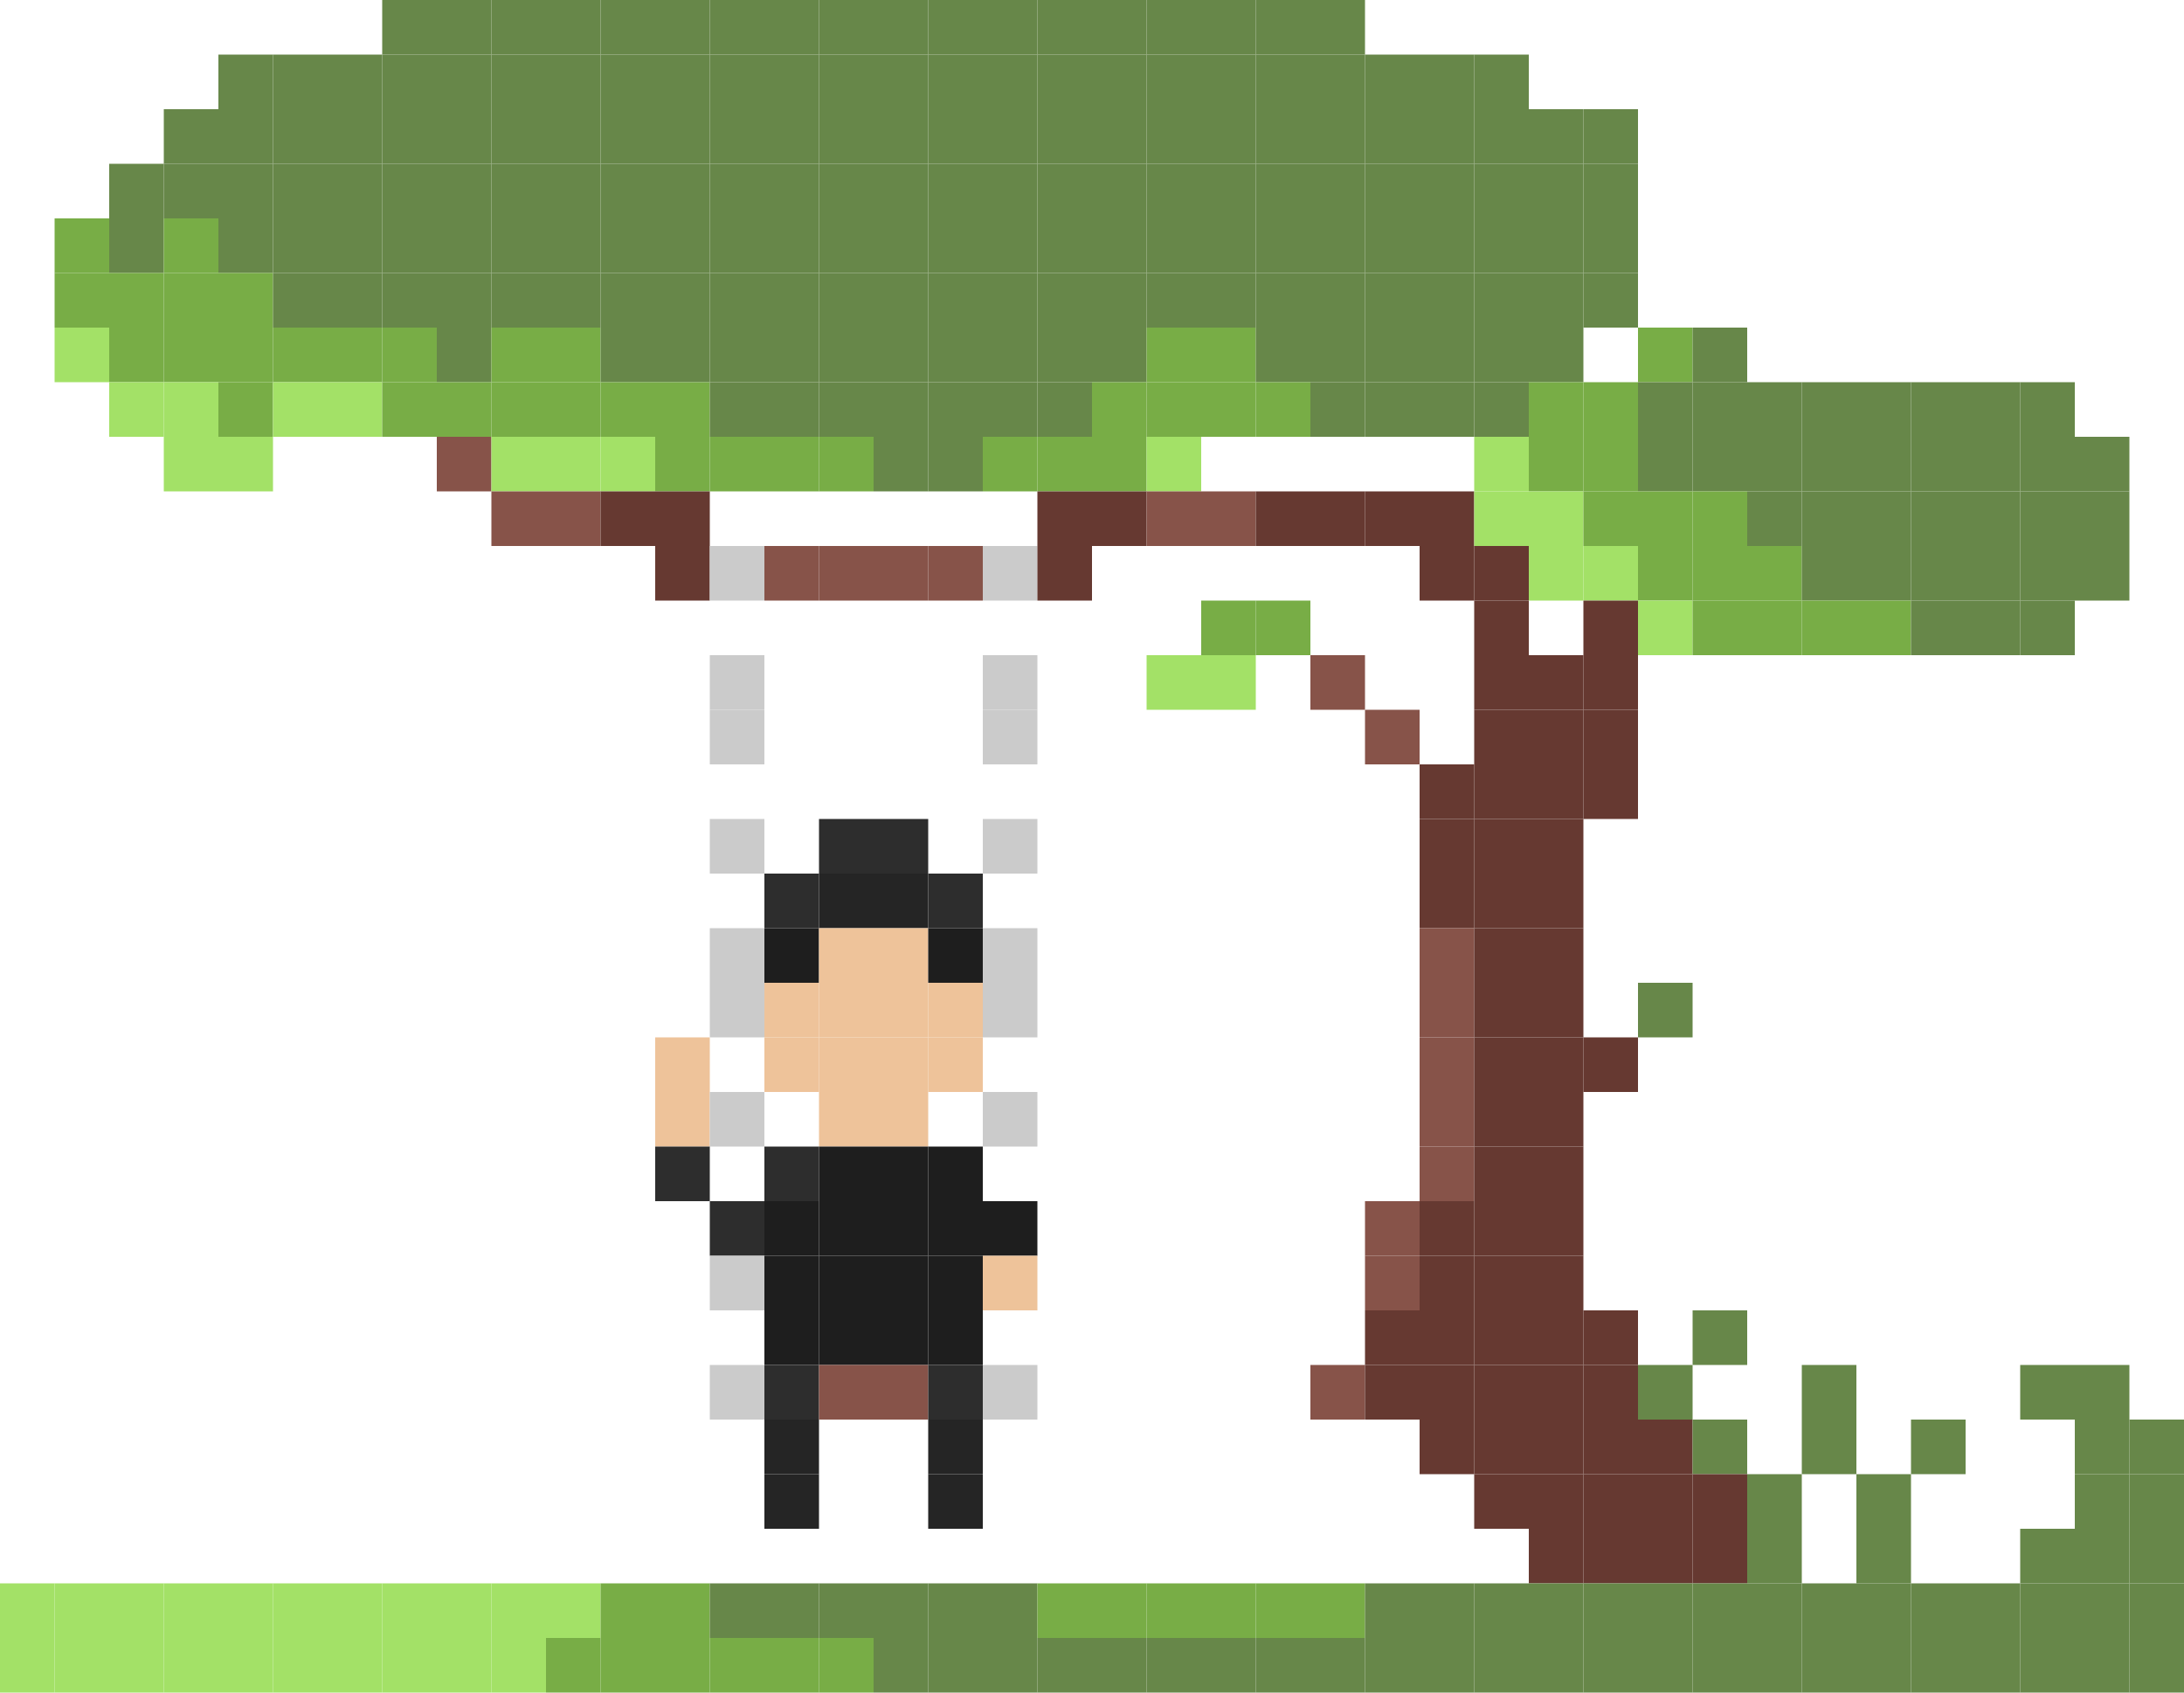 <?xml version="1.0" encoding="utf-8" ?>
<svg baseProfile="full" height="1240px" version="1.1" width="1600px" xmlns="http://www.w3.org/2000/svg" xmlns:ev="http://www.w3.org/2001/xml-events" xmlns:xlink="http://www.w3.org/1999/xlink"><defs /><rect fill="rgb(103,135,73)" height="40px" width="40px" x="280px" y="0px" /><rect fill="rgb(103,135,73)" height="40px" width="40px" x="320px" y="0px" /><rect fill="rgb(103,135,73)" height="40px" width="40px" x="360px" y="0px" /><rect fill="rgb(103,135,73)" height="40px" width="40px" x="400px" y="0px" /><rect fill="rgb(103,135,73)" height="40px" width="40px" x="440px" y="0px" /><rect fill="rgb(103,135,73)" height="40px" width="40px" x="480px" y="0px" /><rect fill="rgb(103,135,73)" height="40px" width="40px" x="520px" y="0px" /><rect fill="rgb(103,135,73)" height="40px" width="40px" x="560px" y="0px" /><rect fill="rgb(103,135,73)" height="40px" width="40px" x="600px" y="0px" /><rect fill="rgb(103,135,73)" height="40px" width="40px" x="640px" y="0px" /><rect fill="rgb(103,135,73)" height="40px" width="40px" x="680px" y="0px" /><rect fill="rgb(103,135,73)" height="40px" width="40px" x="720px" y="0px" /><rect fill="rgb(103,135,73)" height="40px" width="40px" x="760px" y="0px" /><rect fill="rgb(103,135,73)" height="40px" width="40px" x="800px" y="0px" /><rect fill="rgb(103,135,73)" height="40px" width="40px" x="840px" y="0px" /><rect fill="rgb(103,135,73)" height="40px" width="40px" x="880px" y="0px" /><rect fill="rgb(103,135,73)" height="40px" width="40px" x="920px" y="0px" /><rect fill="rgb(103,135,73)" height="40px" width="40px" x="960px" y="0px" /><rect fill="rgb(103,135,73)" height="40px" width="40px" x="160px" y="40px" /><rect fill="rgb(103,135,73)" height="40px" width="40px" x="200px" y="40px" /><rect fill="rgb(103,135,73)" height="40px" width="40px" x="240px" y="40px" /><rect fill="rgb(103,135,73)" height="40px" width="40px" x="280px" y="40px" /><rect fill="rgb(103,135,73)" height="40px" width="40px" x="320px" y="40px" /><rect fill="rgb(103,135,73)" height="40px" width="40px" x="360px" y="40px" /><rect fill="rgb(103,135,73)" height="40px" width="40px" x="400px" y="40px" /><rect fill="rgb(103,135,73)" height="40px" width="40px" x="440px" y="40px" /><rect fill="rgb(103,135,73)" height="40px" width="40px" x="480px" y="40px" /><rect fill="rgb(103,135,73)" height="40px" width="40px" x="520px" y="40px" /><rect fill="rgb(103,135,73)" height="40px" width="40px" x="560px" y="40px" /><rect fill="rgb(103,135,73)" height="40px" width="40px" x="600px" y="40px" /><rect fill="rgb(103,135,73)" height="40px" width="40px" x="640px" y="40px" /><rect fill="rgb(103,135,73)" height="40px" width="40px" x="680px" y="40px" /><rect fill="rgb(103,135,73)" height="40px" width="40px" x="720px" y="40px" /><rect fill="rgb(103,135,73)" height="40px" width="40px" x="760px" y="40px" /><rect fill="rgb(103,135,73)" height="40px" width="40px" x="800px" y="40px" /><rect fill="rgb(103,135,73)" height="40px" width="40px" x="840px" y="40px" /><rect fill="rgb(103,135,73)" height="40px" width="40px" x="880px" y="40px" /><rect fill="rgb(103,135,73)" height="40px" width="40px" x="920px" y="40px" /><rect fill="rgb(103,135,73)" height="40px" width="40px" x="960px" y="40px" /><rect fill="rgb(103,135,73)" height="40px" width="40px" x="1000px" y="40px" /><rect fill="rgb(103,135,73)" height="40px" width="40px" x="1040px" y="40px" /><rect fill="rgb(103,135,73)" height="40px" width="40px" x="1080px" y="40px" /><rect fill="rgb(103,135,73)" height="40px" width="40px" x="120px" y="80px" /><rect fill="rgb(103,135,73)" height="40px" width="40px" x="160px" y="80px" /><rect fill="rgb(103,135,73)" height="40px" width="40px" x="200px" y="80px" /><rect fill="rgb(103,135,73)" height="40px" width="40px" x="240px" y="80px" /><rect fill="rgb(103,135,73)" height="40px" width="40px" x="280px" y="80px" /><rect fill="rgb(103,135,73)" height="40px" width="40px" x="320px" y="80px" /><rect fill="rgb(103,135,73)" height="40px" width="40px" x="360px" y="80px" /><rect fill="rgb(103,135,73)" height="40px" width="40px" x="400px" y="80px" /><rect fill="rgb(103,135,73)" height="40px" width="40px" x="440px" y="80px" /><rect fill="rgb(103,135,73)" height="40px" width="40px" x="480px" y="80px" /><rect fill="rgb(103,135,73)" height="40px" width="40px" x="520px" y="80px" /><rect fill="rgb(103,135,73)" height="40px" width="40px" x="560px" y="80px" /><rect fill="rgb(103,135,73)" height="40px" width="40px" x="600px" y="80px" /><rect fill="rgb(103,135,73)" height="40px" width="40px" x="640px" y="80px" /><rect fill="rgb(103,135,73)" height="40px" width="40px" x="680px" y="80px" /><rect fill="rgb(103,135,73)" height="40px" width="40px" x="720px" y="80px" /><rect fill="rgb(103,135,73)" height="40px" width="40px" x="760px" y="80px" /><rect fill="rgb(103,135,73)" height="40px" width="40px" x="800px" y="80px" /><rect fill="rgb(103,135,73)" height="40px" width="40px" x="840px" y="80px" /><rect fill="rgb(103,135,73)" height="40px" width="40px" x="880px" y="80px" /><rect fill="rgb(103,135,73)" height="40px" width="40px" x="920px" y="80px" /><rect fill="rgb(103,135,73)" height="40px" width="40px" x="960px" y="80px" /><rect fill="rgb(103,135,73)" height="40px" width="40px" x="1000px" y="80px" /><rect fill="rgb(103,135,73)" height="40px" width="40px" x="1040px" y="80px" /><rect fill="rgb(103,135,73)" height="40px" width="40px" x="1080px" y="80px" /><rect fill="rgb(103,135,73)" height="40px" width="40px" x="1120px" y="80px" /><rect fill="rgb(103,135,73)" height="40px" width="40px" x="1160px" y="80px" /><rect fill="rgb(103,135,73)" height="40px" width="40px" x="80px" y="120px" /><rect fill="rgb(103,135,73)" height="40px" width="40px" x="120px" y="120px" /><rect fill="rgb(103,135,73)" height="40px" width="40px" x="160px" y="120px" /><rect fill="rgb(103,135,73)" height="40px" width="40px" x="200px" y="120px" /><rect fill="rgb(103,135,73)" height="40px" width="40px" x="240px" y="120px" /><rect fill="rgb(103,135,73)" height="40px" width="40px" x="280px" y="120px" /><rect fill="rgb(103,135,73)" height="40px" width="40px" x="320px" y="120px" /><rect fill="rgb(103,135,73)" height="40px" width="40px" x="360px" y="120px" /><rect fill="rgb(103,135,73)" height="40px" width="40px" x="400px" y="120px" /><rect fill="rgb(103,135,73)" height="40px" width="40px" x="440px" y="120px" /><rect fill="rgb(103,135,73)" height="40px" width="40px" x="480px" y="120px" /><rect fill="rgb(103,135,73)" height="40px" width="40px" x="520px" y="120px" /><rect fill="rgb(103,135,73)" height="40px" width="40px" x="560px" y="120px" /><rect fill="rgb(103,135,73)" height="40px" width="40px" x="600px" y="120px" /><rect fill="rgb(103,135,73)" height="40px" width="40px" x="640px" y="120px" /><rect fill="rgb(103,135,73)" height="40px" width="40px" x="680px" y="120px" /><rect fill="rgb(103,135,73)" height="40px" width="40px" x="720px" y="120px" /><rect fill="rgb(103,135,73)" height="40px" width="40px" x="760px" y="120px" /><rect fill="rgb(103,135,73)" height="40px" width="40px" x="800px" y="120px" /><rect fill="rgb(103,135,73)" height="40px" width="40px" x="840px" y="120px" /><rect fill="rgb(103,135,73)" height="40px" width="40px" x="880px" y="120px" /><rect fill="rgb(103,135,73)" height="40px" width="40px" x="920px" y="120px" /><rect fill="rgb(103,135,73)" height="40px" width="40px" x="960px" y="120px" /><rect fill="rgb(103,135,73)" height="40px" width="40px" x="1000px" y="120px" /><rect fill="rgb(103,135,73)" height="40px" width="40px" x="1040px" y="120px" /><rect fill="rgb(103,135,73)" height="40px" width="40px" x="1080px" y="120px" /><rect fill="rgb(103,135,73)" height="40px" width="40px" x="1120px" y="120px" /><rect fill="rgb(103,135,73)" height="40px" width="40px" x="1160px" y="120px" /><rect fill="rgb(120,173,70)" height="40px" width="40px" x="40px" y="160px" /><rect fill="rgb(103,135,73)" height="40px" width="40px" x="80px" y="160px" /><rect fill="rgb(120,173,70)" height="40px" width="40px" x="120px" y="160px" /><rect fill="rgb(103,135,73)" height="40px" width="40px" x="160px" y="160px" /><rect fill="rgb(103,135,73)" height="40px" width="40px" x="200px" y="160px" /><rect fill="rgb(103,135,73)" height="40px" width="40px" x="240px" y="160px" /><rect fill="rgb(103,135,73)" height="40px" width="40px" x="280px" y="160px" /><rect fill="rgb(103,135,73)" height="40px" width="40px" x="320px" y="160px" /><rect fill="rgb(103,135,73)" height="40px" width="40px" x="360px" y="160px" /><rect fill="rgb(103,135,73)" height="40px" width="40px" x="400px" y="160px" /><rect fill="rgb(103,135,73)" height="40px" width="40px" x="440px" y="160px" /><rect fill="rgb(103,135,73)" height="40px" width="40px" x="480px" y="160px" /><rect fill="rgb(103,135,73)" height="40px" width="40px" x="520px" y="160px" /><rect fill="rgb(103,135,73)" height="40px" width="40px" x="560px" y="160px" /><rect fill="rgb(103,135,73)" height="40px" width="40px" x="600px" y="160px" /><rect fill="rgb(103,135,73)" height="40px" width="40px" x="640px" y="160px" /><rect fill="rgb(103,135,73)" height="40px" width="40px" x="680px" y="160px" /><rect fill="rgb(103,135,73)" height="40px" width="40px" x="720px" y="160px" /><rect fill="rgb(103,135,73)" height="40px" width="40px" x="760px" y="160px" /><rect fill="rgb(103,135,73)" height="40px" width="40px" x="800px" y="160px" /><rect fill="rgb(103,135,73)" height="40px" width="40px" x="840px" y="160px" /><rect fill="rgb(103,135,73)" height="40px" width="40px" x="880px" y="160px" /><rect fill="rgb(103,135,73)" height="40px" width="40px" x="920px" y="160px" /><rect fill="rgb(103,135,73)" height="40px" width="40px" x="960px" y="160px" /><rect fill="rgb(103,135,73)" height="40px" width="40px" x="1000px" y="160px" /><rect fill="rgb(103,135,73)" height="40px" width="40px" x="1040px" y="160px" /><rect fill="rgb(103,135,73)" height="40px" width="40px" x="1080px" y="160px" /><rect fill="rgb(103,135,73)" height="40px" width="40px" x="1120px" y="160px" /><rect fill="rgb(103,135,73)" height="40px" width="40px" x="1160px" y="160px" /><rect fill="rgb(120,173,70)" height="40px" width="40px" x="40px" y="200px" /><rect fill="rgb(120,173,70)" height="40px" width="40px" x="80px" y="200px" /><rect fill="rgb(120,173,70)" height="40px" width="40px" x="120px" y="200px" /><rect fill="rgb(120,173,70)" height="40px" width="40px" x="160px" y="200px" /><rect fill="rgb(103,135,73)" height="40px" width="40px" x="200px" y="200px" /><rect fill="rgb(103,135,73)" height="40px" width="40px" x="240px" y="200px" /><rect fill="rgb(103,135,73)" height="40px" width="40px" x="280px" y="200px" /><rect fill="rgb(103,135,73)" height="40px" width="40px" x="320px" y="200px" /><rect fill="rgb(103,135,73)" height="40px" width="40px" x="360px" y="200px" /><rect fill="rgb(103,135,73)" height="40px" width="40px" x="400px" y="200px" /><rect fill="rgb(103,135,73)" height="40px" width="40px" x="440px" y="200px" /><rect fill="rgb(103,135,73)" height="40px" width="40px" x="480px" y="200px" /><rect fill="rgb(103,135,73)" height="40px" width="40px" x="520px" y="200px" /><rect fill="rgb(103,135,73)" height="40px" width="40px" x="560px" y="200px" /><rect fill="rgb(103,135,73)" height="40px" width="40px" x="600px" y="200px" /><rect fill="rgb(103,135,73)" height="40px" width="40px" x="640px" y="200px" /><rect fill="rgb(103,135,73)" height="40px" width="40px" x="680px" y="200px" /><rect fill="rgb(103,135,73)" height="40px" width="40px" x="720px" y="200px" /><rect fill="rgb(103,135,73)" height="40px" width="40px" x="760px" y="200px" /><rect fill="rgb(103,135,73)" height="40px" width="40px" x="800px" y="200px" /><rect fill="rgb(103,135,73)" height="40px" width="40px" x="840px" y="200px" /><rect fill="rgb(103,135,73)" height="40px" width="40px" x="880px" y="200px" /><rect fill="rgb(103,135,73)" height="40px" width="40px" x="920px" y="200px" /><rect fill="rgb(103,135,73)" height="40px" width="40px" x="960px" y="200px" /><rect fill="rgb(103,135,73)" height="40px" width="40px" x="1000px" y="200px" /><rect fill="rgb(103,135,73)" height="40px" width="40px" x="1040px" y="200px" /><rect fill="rgb(103,135,73)" height="40px" width="40px" x="1080px" y="200px" /><rect fill="rgb(103,135,73)" height="40px" width="40px" x="1120px" y="200px" /><rect fill="rgb(103,135,73)" height="40px" width="40px" x="1160px" y="200px" /><rect fill="rgb(163,225,103)" height="40px" width="40px" x="40px" y="240px" /><rect fill="rgb(120,173,70)" height="40px" width="40px" x="80px" y="240px" /><rect fill="rgb(120,173,70)" height="40px" width="40px" x="120px" y="240px" /><rect fill="rgb(120,173,70)" height="40px" width="40px" x="160px" y="240px" /><rect fill="rgb(120,173,70)" height="40px" width="40px" x="200px" y="240px" /><rect fill="rgb(120,173,70)" height="40px" width="40px" x="240px" y="240px" /><rect fill="rgb(120,173,70)" height="40px" width="40px" x="280px" y="240px" /><rect fill="rgb(103,135,73)" height="40px" width="40px" x="320px" y="240px" /><rect fill="rgb(120,173,70)" height="40px" width="40px" x="360px" y="240px" /><rect fill="rgb(120,173,70)" height="40px" width="40px" x="400px" y="240px" /><rect fill="rgb(103,135,73)" height="40px" width="40px" x="440px" y="240px" /><rect fill="rgb(103,135,73)" height="40px" width="40px" x="480px" y="240px" /><rect fill="rgb(103,135,73)" height="40px" width="40px" x="520px" y="240px" /><rect fill="rgb(103,135,73)" height="40px" width="40px" x="560px" y="240px" /><rect fill="rgb(103,135,73)" height="40px" width="40px" x="600px" y="240px" /><rect fill="rgb(103,135,73)" height="40px" width="40px" x="640px" y="240px" /><rect fill="rgb(103,135,73)" height="40px" width="40px" x="680px" y="240px" /><rect fill="rgb(103,135,73)" height="40px" width="40px" x="720px" y="240px" /><rect fill="rgb(103,135,73)" height="40px" width="40px" x="760px" y="240px" /><rect fill="rgb(103,135,73)" height="40px" width="40px" x="800px" y="240px" /><rect fill="rgb(120,173,70)" height="40px" width="40px" x="840px" y="240px" /><rect fill="rgb(120,173,70)" height="40px" width="40px" x="880px" y="240px" /><rect fill="rgb(103,135,73)" height="40px" width="40px" x="920px" y="240px" /><rect fill="rgb(103,135,73)" height="40px" width="40px" x="960px" y="240px" /><rect fill="rgb(103,135,73)" height="40px" width="40px" x="1000px" y="240px" /><rect fill="rgb(103,135,73)" height="40px" width="40px" x="1040px" y="240px" /><rect fill="rgb(103,135,73)" height="40px" width="40px" x="1080px" y="240px" /><rect fill="rgb(103,135,73)" height="40px" width="40px" x="1120px" y="240px" /><rect fill="rgb(120,173,70)" height="40px" width="40px" x="1200px" y="240px" /><rect fill="rgb(103,135,73)" height="40px" width="40px" x="1240px" y="240px" /><rect fill="rgb(163,225,103)" height="40px" width="40px" x="80px" y="280px" /><rect fill="rgb(163,225,103)" height="40px" width="40px" x="120px" y="280px" /><rect fill="rgb(120,173,70)" height="40px" width="40px" x="160px" y="280px" /><rect fill="rgb(163,225,103)" height="40px" width="40px" x="200px" y="280px" /><rect fill="rgb(163,225,103)" height="40px" width="40px" x="240px" y="280px" /><rect fill="rgb(120,173,70)" height="40px" width="40px" x="280px" y="280px" /><rect fill="rgb(120,173,70)" height="40px" width="40px" x="320px" y="280px" /><rect fill="rgb(120,173,70)" height="40px" width="40px" x="360px" y="280px" /><rect fill="rgb(120,173,70)" height="40px" width="40px" x="400px" y="280px" /><rect fill="rgb(120,173,70)" height="40px" width="40px" x="440px" y="280px" /><rect fill="rgb(120,173,70)" height="40px" width="40px" x="480px" y="280px" /><rect fill="rgb(103,135,73)" height="40px" width="40px" x="520px" y="280px" /><rect fill="rgb(103,135,73)" height="40px" width="40px" x="560px" y="280px" /><rect fill="rgb(103,135,73)" height="40px" width="40px" x="600px" y="280px" /><rect fill="rgb(103,135,73)" height="40px" width="40px" x="640px" y="280px" /><rect fill="rgb(103,135,73)" height="40px" width="40px" x="680px" y="280px" /><rect fill="rgb(103,135,73)" height="40px" width="40px" x="720px" y="280px" /><rect fill="rgb(103,135,73)" height="40px" width="40px" x="760px" y="280px" /><rect fill="rgb(120,173,70)" height="40px" width="40px" x="800px" y="280px" /><rect fill="rgb(120,173,70)" height="40px" width="40px" x="840px" y="280px" /><rect fill="rgb(120,173,70)" height="40px" width="40px" x="880px" y="280px" /><rect fill="rgb(120,173,70)" height="40px" width="40px" x="920px" y="280px" /><rect fill="rgb(103,135,73)" height="40px" width="40px" x="960px" y="280px" /><rect fill="rgb(103,135,73)" height="40px" width="40px" x="1000px" y="280px" /><rect fill="rgb(103,135,73)" height="40px" width="40px" x="1040px" y="280px" /><rect fill="rgb(103,135,73)" height="40px" width="40px" x="1080px" y="280px" /><rect fill="rgb(120,173,70)" height="40px" width="40px" x="1120px" y="280px" /><rect fill="rgb(120,173,70)" height="40px" width="40px" x="1160px" y="280px" /><rect fill="rgb(103,135,73)" height="40px" width="40px" x="1200px" y="280px" /><rect fill="rgb(103,135,73)" height="40px" width="40px" x="1240px" y="280px" /><rect fill="rgb(103,135,73)" height="40px" width="40px" x="1280px" y="280px" /><rect fill="rgb(103,135,73)" height="40px" width="40px" x="1320px" y="280px" /><rect fill="rgb(103,135,73)" height="40px" width="40px" x="1360px" y="280px" /><rect fill="rgb(103,135,73)" height="40px" width="40px" x="1400px" y="280px" /><rect fill="rgb(103,135,73)" height="40px" width="40px" x="1440px" y="280px" /><rect fill="rgb(103,135,73)" height="40px" width="40px" x="1480px" y="280px" /><rect fill="rgb(163,225,103)" height="40px" width="40px" x="120px" y="320px" /><rect fill="rgb(163,225,103)" height="40px" width="40px" x="160px" y="320px" /><rect fill="rgb(135,83,73)" height="40px" width="40px" x="320px" y="320px" /><rect fill="rgb(163,225,103)" height="40px" width="40px" x="360px" y="320px" /><rect fill="rgb(163,225,103)" height="40px" width="40px" x="400px" y="320px" /><rect fill="rgb(163,225,103)" height="40px" width="40px" x="440px" y="320px" /><rect fill="rgb(120,173,70)" height="40px" width="40px" x="480px" y="320px" /><rect fill="rgb(120,173,70)" height="40px" width="40px" x="520px" y="320px" /><rect fill="rgb(120,173,70)" height="40px" width="40px" x="560px" y="320px" /><rect fill="rgb(120,173,70)" height="40px" width="40px" x="600px" y="320px" /><rect fill="rgb(103,135,73)" height="40px" width="40px" x="640px" y="320px" /><rect fill="rgb(103,135,73)" height="40px" width="40px" x="680px" y="320px" /><rect fill="rgb(120,173,70)" height="40px" width="40px" x="720px" y="320px" /><rect fill="rgb(120,173,70)" height="40px" width="40px" x="760px" y="320px" /><rect fill="rgb(120,173,70)" height="40px" width="40px" x="800px" y="320px" /><rect fill="rgb(163,225,103)" height="40px" width="40px" x="840px" y="320px" /><rect fill="rgb(163,225,103)" height="40px" width="40px" x="1080px" y="320px" /><rect fill="rgb(120,173,70)" height="40px" width="40px" x="1120px" y="320px" /><rect fill="rgb(120,173,70)" height="40px" width="40px" x="1160px" y="320px" /><rect fill="rgb(103,135,73)" height="40px" width="40px" x="1200px" y="320px" /><rect fill="rgb(103,135,73)" height="40px" width="40px" x="1240px" y="320px" /><rect fill="rgb(103,135,73)" height="40px" width="40px" x="1280px" y="320px" /><rect fill="rgb(103,135,73)" height="40px" width="40px" x="1320px" y="320px" /><rect fill="rgb(103,135,73)" height="40px" width="40px" x="1360px" y="320px" /><rect fill="rgb(103,135,73)" height="40px" width="40px" x="1400px" y="320px" /><rect fill="rgb(103,135,73)" height="40px" width="40px" x="1440px" y="320px" /><rect fill="rgb(103,135,73)" height="40px" width="40px" x="1480px" y="320px" /><rect fill="rgb(103,135,73)" height="40px" width="40px" x="1520px" y="320px" /><rect fill="rgb(135,83,73)" height="40px" width="40px" x="360px" y="360px" /><rect fill="rgb(135,83,73)" height="40px" width="40px" x="400px" y="360px" /><rect fill="rgb(102,57,49)" height="40px" width="40px" x="440px" y="360px" /><rect fill="rgb(102,57,49)" height="40px" width="40px" x="480px" y="360px" /><rect fill="rgb(102,57,49)" height="40px" width="40px" x="760px" y="360px" /><rect fill="rgb(102,57,49)" height="40px" width="40px" x="800px" y="360px" /><rect fill="rgb(135,83,73)" height="40px" width="40px" x="840px" y="360px" /><rect fill="rgb(135,83,73)" height="40px" width="40px" x="880px" y="360px" /><rect fill="rgb(102,57,49)" height="40px" width="40px" x="920px" y="360px" /><rect fill="rgb(102,57,49)" height="40px" width="40px" x="960px" y="360px" /><rect fill="rgb(102,57,49)" height="40px" width="40px" x="1000px" y="360px" /><rect fill="rgb(102,57,49)" height="40px" width="40px" x="1040px" y="360px" /><rect fill="rgb(163,225,103)" height="40px" width="40px" x="1080px" y="360px" /><rect fill="rgb(163,225,103)" height="40px" width="40px" x="1120px" y="360px" /><rect fill="rgb(120,173,70)" height="40px" width="40px" x="1160px" y="360px" /><rect fill="rgb(120,173,70)" height="40px" width="40px" x="1200px" y="360px" /><rect fill="rgb(120,173,70)" height="40px" width="40px" x="1240px" y="360px" /><rect fill="rgb(103,135,73)" height="40px" width="40px" x="1280px" y="360px" /><rect fill="rgb(103,135,73)" height="40px" width="40px" x="1320px" y="360px" /><rect fill="rgb(103,135,73)" height="40px" width="40px" x="1360px" y="360px" /><rect fill="rgb(103,135,73)" height="40px" width="40px" x="1400px" y="360px" /><rect fill="rgb(103,135,73)" height="40px" width="40px" x="1440px" y="360px" /><rect fill="rgb(103,135,73)" height="40px" width="40px" x="1480px" y="360px" /><rect fill="rgb(103,135,73)" height="40px" width="40px" x="1520px" y="360px" /><rect fill="rgb(102,57,49)" height="40px" width="40px" x="480px" y="400px" /><rect fill="rgb(203,203,203)" height="40px" width="40px" x="520px" y="400px" /><rect fill="rgb(135,83,73)" height="40px" width="40px" x="560px" y="400px" /><rect fill="rgb(135,83,73)" height="40px" width="40px" x="600px" y="400px" /><rect fill="rgb(135,83,73)" height="40px" width="40px" x="640px" y="400px" /><rect fill="rgb(135,83,73)" height="40px" width="40px" x="680px" y="400px" /><rect fill="rgb(203,203,203)" height="40px" width="40px" x="720px" y="400px" /><rect fill="rgb(102,57,49)" height="40px" width="40px" x="760px" y="400px" /><rect fill="rgb(102,57,49)" height="40px" width="40px" x="1040px" y="400px" /><rect fill="rgb(102,57,49)" height="40px" width="40px" x="1080px" y="400px" /><rect fill="rgb(163,225,103)" height="40px" width="40px" x="1120px" y="400px" /><rect fill="rgb(163,225,103)" height="40px" width="40px" x="1160px" y="400px" /><rect fill="rgb(120,173,70)" height="40px" width="40px" x="1200px" y="400px" /><rect fill="rgb(120,173,70)" height="40px" width="40px" x="1240px" y="400px" /><rect fill="rgb(120,173,70)" height="40px" width="40px" x="1280px" y="400px" /><rect fill="rgb(103,135,73)" height="40px" width="40px" x="1320px" y="400px" /><rect fill="rgb(103,135,73)" height="40px" width="40px" x="1360px" y="400px" /><rect fill="rgb(103,135,73)" height="40px" width="40px" x="1400px" y="400px" /><rect fill="rgb(103,135,73)" height="40px" width="40px" x="1440px" y="400px" /><rect fill="rgb(103,135,73)" height="40px" width="40px" x="1480px" y="400px" /><rect fill="rgb(103,135,73)" height="40px" width="40px" x="1520px" y="400px" /><rect fill="rgb(120,173,70)" height="40px" width="40px" x="880px" y="440px" /><rect fill="rgb(120,173,70)" height="40px" width="40px" x="920px" y="440px" /><rect fill="rgb(102,57,49)" height="40px" width="40px" x="1080px" y="440px" /><rect fill="rgb(102,57,49)" height="40px" width="40px" x="1160px" y="440px" /><rect fill="rgb(163,225,103)" height="40px" width="40px" x="1200px" y="440px" /><rect fill="rgb(120,173,70)" height="40px" width="40px" x="1240px" y="440px" /><rect fill="rgb(120,173,70)" height="40px" width="40px" x="1280px" y="440px" /><rect fill="rgb(120,173,70)" height="40px" width="40px" x="1320px" y="440px" /><rect fill="rgb(120,173,70)" height="40px" width="40px" x="1360px" y="440px" /><rect fill="rgb(103,135,73)" height="40px" width="40px" x="1400px" y="440px" /><rect fill="rgb(103,135,73)" height="40px" width="40px" x="1440px" y="440px" /><rect fill="rgb(103,135,73)" height="40px" width="40px" x="1480px" y="440px" /><rect fill="rgb(203,203,203)" height="40px" width="40px" x="520px" y="480px" /><rect fill="rgb(203,203,203)" height="40px" width="40px" x="720px" y="480px" /><rect fill="rgb(163,225,103)" height="40px" width="40px" x="840px" y="480px" /><rect fill="rgb(163,225,103)" height="40px" width="40px" x="880px" y="480px" /><rect fill="rgb(135,83,73)" height="40px" width="40px" x="960px" y="480px" /><rect fill="rgb(102,57,49)" height="40px" width="40px" x="1080px" y="480px" /><rect fill="rgb(102,57,49)" height="40px" width="40px" x="1120px" y="480px" /><rect fill="rgb(102,57,49)" height="40px" width="40px" x="1160px" y="480px" /><rect fill="rgb(203,203,203)" height="40px" width="40px" x="520px" y="520px" /><rect fill="rgb(203,203,203)" height="40px" width="40px" x="720px" y="520px" /><rect fill="rgb(135,83,73)" height="40px" width="40px" x="1000px" y="520px" /><rect fill="rgb(102,57,49)" height="40px" width="40px" x="1080px" y="520px" /><rect fill="rgb(102,57,49)" height="40px" width="40px" x="1120px" y="520px" /><rect fill="rgb(102,57,49)" height="40px" width="40px" x="1160px" y="520px" /><rect fill="rgb(102,57,49)" height="40px" width="40px" x="1040px" y="560px" /><rect fill="rgb(102,57,49)" height="40px" width="40px" x="1080px" y="560px" /><rect fill="rgb(102,57,49)" height="40px" width="40px" x="1120px" y="560px" /><rect fill="rgb(102,57,49)" height="40px" width="40px" x="1160px" y="560px" /><rect fill="rgb(203,203,203)" height="40px" width="40px" x="520px" y="600px" /><rect fill="rgb(45,45,45)" height="40px" width="40px" x="600px" y="600px" /><rect fill="rgb(45,45,45)" height="40px" width="40px" x="640px" y="600px" /><rect fill="rgb(203,203,203)" height="40px" width="40px" x="720px" y="600px" /><rect fill="rgb(102,57,49)" height="40px" width="40px" x="1040px" y="600px" /><rect fill="rgb(102,57,49)" height="40px" width="40px" x="1080px" y="600px" /><rect fill="rgb(102,57,49)" height="40px" width="40px" x="1120px" y="600px" /><rect fill="rgb(45,45,45)" height="40px" width="40px" x="560px" y="640px" /><rect fill="rgb(37,37,37)" height="40px" width="40px" x="600px" y="640px" /><rect fill="rgb(37,37,37)" height="40px" width="40px" x="640px" y="640px" /><rect fill="rgb(45,45,45)" height="40px" width="40px" x="680px" y="640px" /><rect fill="rgb(102,57,49)" height="40px" width="40px" x="1040px" y="640px" /><rect fill="rgb(102,57,49)" height="40px" width="40px" x="1080px" y="640px" /><rect fill="rgb(102,57,49)" height="40px" width="40px" x="1120px" y="640px" /><rect fill="rgb(203,203,203)" height="40px" width="40px" x="520px" y="680px" /><rect fill="rgb(30,30,30)" height="40px" width="40px" x="560px" y="680px" /><rect fill="rgb(238,195,154)" height="40px" width="40px" x="600px" y="680px" /><rect fill="rgb(238,195,154)" height="40px" width="40px" x="640px" y="680px" /><rect fill="rgb(30,30,30)" height="40px" width="40px" x="680px" y="680px" /><rect fill="rgb(203,203,203)" height="40px" width="40px" x="720px" y="680px" /><rect fill="rgb(135,83,73)" height="40px" width="40px" x="1040px" y="680px" /><rect fill="rgb(102,57,49)" height="40px" width="40px" x="1080px" y="680px" /><rect fill="rgb(102,57,49)" height="40px" width="40px" x="1120px" y="680px" /><rect fill="rgb(203,203,203)" height="40px" width="40px" x="520px" y="720px" /><rect fill="rgb(238,195,154)" height="40px" width="40px" x="560px" y="720px" /><rect fill="rgb(238,195,154)" height="40px" width="40px" x="600px" y="720px" /><rect fill="rgb(238,195,154)" height="40px" width="40px" x="640px" y="720px" /><rect fill="rgb(238,195,154)" height="40px" width="40px" x="680px" y="720px" /><rect fill="rgb(203,203,203)" height="40px" width="40px" x="720px" y="720px" /><rect fill="rgb(135,83,73)" height="40px" width="40px" x="1040px" y="720px" /><rect fill="rgb(102,57,49)" height="40px" width="40px" x="1080px" y="720px" /><rect fill="rgb(102,57,49)" height="40px" width="40px" x="1120px" y="720px" /><rect fill="rgb(103,135,73)" height="40px" width="40px" x="1200px" y="720px" /><rect fill="rgb(238,195,154)" height="40px" width="40px" x="480px" y="760px" /><rect fill="rgb(238,195,154)" height="40px" width="40px" x="560px" y="760px" /><rect fill="rgb(238,195,154)" height="40px" width="40px" x="600px" y="760px" /><rect fill="rgb(238,195,154)" height="40px" width="40px" x="640px" y="760px" /><rect fill="rgb(238,195,154)" height="40px" width="40px" x="680px" y="760px" /><rect fill="rgb(135,83,73)" height="40px" width="40px" x="1040px" y="760px" /><rect fill="rgb(102,57,49)" height="40px" width="40px" x="1080px" y="760px" /><rect fill="rgb(102,57,49)" height="40px" width="40px" x="1120px" y="760px" /><rect fill="rgb(102,57,49)" height="40px" width="40px" x="1160px" y="760px" /><rect fill="rgb(238,195,154)" height="40px" width="40px" x="480px" y="800px" /><rect fill="rgb(203,203,203)" height="40px" width="40px" x="520px" y="800px" /><rect fill="rgb(238,195,154)" height="40px" width="40px" x="600px" y="800px" /><rect fill="rgb(238,195,154)" height="40px" width="40px" x="640px" y="800px" /><rect fill="rgb(203,203,203)" height="40px" width="40px" x="720px" y="800px" /><rect fill="rgb(135,83,73)" height="40px" width="40px" x="1040px" y="800px" /><rect fill="rgb(102,57,49)" height="40px" width="40px" x="1080px" y="800px" /><rect fill="rgb(102,57,49)" height="40px" width="40px" x="1120px" y="800px" /><rect fill="rgb(45,45,45)" height="40px" width="40px" x="480px" y="840px" /><rect fill="rgb(45,45,45)" height="40px" width="40px" x="560px" y="840px" /><rect fill="rgb(30,30,30)" height="40px" width="40px" x="600px" y="840px" /><rect fill="rgb(30,30,30)" height="40px" width="40px" x="640px" y="840px" /><rect fill="rgb(30,30,30)" height="40px" width="40px" x="680px" y="840px" /><rect fill="rgb(135,83,73)" height="40px" width="40px" x="1040px" y="840px" /><rect fill="rgb(102,57,49)" height="40px" width="40px" x="1080px" y="840px" /><rect fill="rgb(102,57,49)" height="40px" width="40px" x="1120px" y="840px" /><rect fill="rgb(45,45,45)" height="40px" width="40px" x="520px" y="880px" /><rect fill="rgb(30,30,30)" height="40px" width="40px" x="560px" y="880px" /><rect fill="rgb(30,30,30)" height="40px" width="40px" x="600px" y="880px" /><rect fill="rgb(30,30,30)" height="40px" width="40px" x="640px" y="880px" /><rect fill="rgb(30,30,30)" height="40px" width="40px" x="680px" y="880px" /><rect fill="rgb(30,30,30)" height="40px" width="40px" x="720px" y="880px" /><rect fill="rgb(135,83,73)" height="40px" width="40px" x="1000px" y="880px" /><rect fill="rgb(102,57,49)" height="40px" width="40px" x="1040px" y="880px" /><rect fill="rgb(102,57,49)" height="40px" width="40px" x="1080px" y="880px" /><rect fill="rgb(102,57,49)" height="40px" width="40px" x="1120px" y="880px" /><rect fill="rgb(203,203,203)" height="40px" width="40px" x="520px" y="920px" /><rect fill="rgb(30,30,30)" height="40px" width="40px" x="560px" y="920px" /><rect fill="rgb(30,30,30)" height="40px" width="40px" x="600px" y="920px" /><rect fill="rgb(30,30,30)" height="40px" width="40px" x="640px" y="920px" /><rect fill="rgb(30,30,30)" height="40px" width="40px" x="680px" y="920px" /><rect fill="rgb(238,195,154)" height="40px" width="40px" x="720px" y="920px" /><rect fill="rgb(135,83,73)" height="40px" width="40px" x="1000px" y="920px" /><rect fill="rgb(102,57,49)" height="40px" width="40px" x="1040px" y="920px" /><rect fill="rgb(102,57,49)" height="40px" width="40px" x="1080px" y="920px" /><rect fill="rgb(102,57,49)" height="40px" width="40px" x="1120px" y="920px" /><rect fill="rgb(30,30,30)" height="40px" width="40px" x="560px" y="960px" /><rect fill="rgb(30,30,30)" height="40px" width="40px" x="600px" y="960px" /><rect fill="rgb(30,30,30)" height="40px" width="40px" x="640px" y="960px" /><rect fill="rgb(30,30,30)" height="40px" width="40px" x="680px" y="960px" /><rect fill="rgb(102,57,49)" height="40px" width="40px" x="1000px" y="960px" /><rect fill="rgb(102,57,49)" height="40px" width="40px" x="1040px" y="960px" /><rect fill="rgb(102,57,49)" height="40px" width="40px" x="1080px" y="960px" /><rect fill="rgb(102,57,49)" height="40px" width="40px" x="1120px" y="960px" /><rect fill="rgb(102,57,49)" height="40px" width="40px" x="1160px" y="960px" /><rect fill="rgb(103,135,73)" height="40px" width="40px" x="1240px" y="960px" /><rect fill="rgb(203,203,203)" height="40px" width="40px" x="520px" y="1000px" /><rect fill="rgb(45,45,45)" height="40px" width="40px" x="560px" y="1000px" /><rect fill="rgb(135,83,73)" height="40px" width="40px" x="600px" y="1000px" /><rect fill="rgb(135,83,73)" height="40px" width="40px" x="640px" y="1000px" /><rect fill="rgb(45,45,45)" height="40px" width="40px" x="680px" y="1000px" /><rect fill="rgb(203,203,203)" height="40px" width="40px" x="720px" y="1000px" /><rect fill="rgb(135,83,73)" height="40px" width="40px" x="960px" y="1000px" /><rect fill="rgb(102,57,49)" height="40px" width="40px" x="1000px" y="1000px" /><rect fill="rgb(102,57,49)" height="40px" width="40px" x="1040px" y="1000px" /><rect fill="rgb(102,57,49)" height="40px" width="40px" x="1080px" y="1000px" /><rect fill="rgb(102,57,49)" height="40px" width="40px" x="1120px" y="1000px" /><rect fill="rgb(102,57,49)" height="40px" width="40px" x="1160px" y="1000px" /><rect fill="rgb(103,135,73)" height="40px" width="40px" x="1200px" y="1000px" /><rect fill="rgb(103,135,73)" height="40px" width="40px" x="1320px" y="1000px" /><rect fill="rgb(103,135,73)" height="40px" width="40px" x="1480px" y="1000px" /><rect fill="rgb(103,135,73)" height="40px" width="40px" x="1520px" y="1000px" /><rect fill="rgb(37,37,37)" height="40px" width="40px" x="560px" y="1040px" /><rect fill="rgb(37,37,37)" height="40px" width="40px" x="680px" y="1040px" /><rect fill="rgb(102,57,49)" height="40px" width="40px" x="1040px" y="1040px" /><rect fill="rgb(102,57,49)" height="40px" width="40px" x="1080px" y="1040px" /><rect fill="rgb(102,57,49)" height="40px" width="40px" x="1120px" y="1040px" /><rect fill="rgb(102,57,49)" height="40px" width="40px" x="1160px" y="1040px" /><rect fill="rgb(102,57,49)" height="40px" width="40px" x="1200px" y="1040px" /><rect fill="rgb(103,135,73)" height="40px" width="40px" x="1240px" y="1040px" /><rect fill="rgb(103,135,73)" height="40px" width="40px" x="1320px" y="1040px" /><rect fill="rgb(103,135,73)" height="40px" width="40px" x="1400px" y="1040px" /><rect fill="rgb(103,135,73)" height="40px" width="40px" x="1520px" y="1040px" /><rect fill="rgb(103,135,73)" height="40px" width="40px" x="1560px" y="1040px" /><rect fill="rgb(37,37,37)" height="40px" width="40px" x="560px" y="1080px" /><rect fill="rgb(37,37,37)" height="40px" width="40px" x="680px" y="1080px" /><rect fill="rgb(102,57,49)" height="40px" width="40px" x="1080px" y="1080px" /><rect fill="rgb(102,57,49)" height="40px" width="40px" x="1120px" y="1080px" /><rect fill="rgb(102,57,49)" height="40px" width="40px" x="1160px" y="1080px" /><rect fill="rgb(102,57,49)" height="40px" width="40px" x="1200px" y="1080px" /><rect fill="rgb(102,57,49)" height="40px" width="40px" x="1240px" y="1080px" /><rect fill="rgb(103,135,73)" height="40px" width="40px" x="1280px" y="1080px" /><rect fill="rgb(103,135,73)" height="40px" width="40px" x="1360px" y="1080px" /><rect fill="rgb(103,135,73)" height="40px" width="40px" x="1520px" y="1080px" /><rect fill="rgb(103,135,73)" height="40px" width="40px" x="1560px" y="1080px" /><rect fill="rgb(102,57,49)" height="40px" width="40px" x="1120px" y="1120px" /><rect fill="rgb(102,57,49)" height="40px" width="40px" x="1160px" y="1120px" /><rect fill="rgb(102,57,49)" height="40px" width="40px" x="1200px" y="1120px" /><rect fill="rgb(102,57,49)" height="40px" width="40px" x="1240px" y="1120px" /><rect fill="rgb(103,135,73)" height="40px" width="40px" x="1280px" y="1120px" /><rect fill="rgb(103,135,73)" height="40px" width="40px" x="1360px" y="1120px" /><rect fill="rgb(103,135,73)" height="40px" width="40px" x="1480px" y="1120px" /><rect fill="rgb(103,135,73)" height="40px" width="40px" x="1520px" y="1120px" /><rect fill="rgb(103,135,73)" height="40px" width="40px" x="1560px" y="1120px" /><rect fill="rgb(163,225,103)" height="40px" width="40px" x="0px" y="1160px" /><rect fill="rgb(163,225,103)" height="40px" width="40px" x="40px" y="1160px" /><rect fill="rgb(163,225,103)" height="40px" width="40px" x="80px" y="1160px" /><rect fill="rgb(163,225,103)" height="40px" width="40px" x="120px" y="1160px" /><rect fill="rgb(163,225,103)" height="40px" width="40px" x="160px" y="1160px" /><rect fill="rgb(163,225,103)" height="40px" width="40px" x="200px" y="1160px" /><rect fill="rgb(163,225,103)" height="40px" width="40px" x="240px" y="1160px" /><rect fill="rgb(163,225,103)" height="40px" width="40px" x="280px" y="1160px" /><rect fill="rgb(163,225,103)" height="40px" width="40px" x="320px" y="1160px" /><rect fill="rgb(163,225,103)" height="40px" width="40px" x="360px" y="1160px" /><rect fill="rgb(163,225,103)" height="40px" width="40px" x="400px" y="1160px" /><rect fill="rgb(120,173,70)" height="40px" width="40px" x="440px" y="1160px" /><rect fill="rgb(120,173,70)" height="40px" width="40px" x="480px" y="1160px" /><rect fill="rgb(103,135,73)" height="40px" width="40px" x="520px" y="1160px" /><rect fill="rgb(103,135,73)" height="40px" width="40px" x="560px" y="1160px" /><rect fill="rgb(103,135,73)" height="40px" width="40px" x="600px" y="1160px" /><rect fill="rgb(103,135,73)" height="40px" width="40px" x="640px" y="1160px" /><rect fill="rgb(103,135,73)" height="40px" width="40px" x="680px" y="1160px" /><rect fill="rgb(103,135,73)" height="40px" width="40px" x="720px" y="1160px" /><rect fill="rgb(120,173,70)" height="40px" width="40px" x="760px" y="1160px" /><rect fill="rgb(120,173,70)" height="40px" width="40px" x="800px" y="1160px" /><rect fill="rgb(120,173,70)" height="40px" width="40px" x="840px" y="1160px" /><rect fill="rgb(120,173,70)" height="40px" width="40px" x="880px" y="1160px" /><rect fill="rgb(120,173,70)" height="40px" width="40px" x="920px" y="1160px" /><rect fill="rgb(120,173,70)" height="40px" width="40px" x="960px" y="1160px" /><rect fill="rgb(103,135,73)" height="40px" width="40px" x="1000px" y="1160px" /><rect fill="rgb(103,135,73)" height="40px" width="40px" x="1040px" y="1160px" /><rect fill="rgb(103,135,73)" height="40px" width="40px" x="1080px" y="1160px" /><rect fill="rgb(103,135,73)" height="40px" width="40px" x="1120px" y="1160px" /><rect fill="rgb(103,135,73)" height="40px" width="40px" x="1160px" y="1160px" /><rect fill="rgb(103,135,73)" height="40px" width="40px" x="1200px" y="1160px" /><rect fill="rgb(103,135,73)" height="40px" width="40px" x="1240px" y="1160px" /><rect fill="rgb(103,135,73)" height="40px" width="40px" x="1280px" y="1160px" /><rect fill="rgb(103,135,73)" height="40px" width="40px" x="1320px" y="1160px" /><rect fill="rgb(103,135,73)" height="40px" width="40px" x="1360px" y="1160px" /><rect fill="rgb(103,135,73)" height="40px" width="40px" x="1400px" y="1160px" /><rect fill="rgb(103,135,73)" height="40px" width="40px" x="1440px" y="1160px" /><rect fill="rgb(103,135,73)" height="40px" width="40px" x="1480px" y="1160px" /><rect fill="rgb(103,135,73)" height="40px" width="40px" x="1520px" y="1160px" /><rect fill="rgb(103,135,73)" height="40px" width="40px" x="1560px" y="1160px" /><rect fill="rgb(163,225,103)" height="40px" width="40px" x="0px" y="1200px" /><rect fill="rgb(163,225,103)" height="40px" width="40px" x="40px" y="1200px" /><rect fill="rgb(163,225,103)" height="40px" width="40px" x="80px" y="1200px" /><rect fill="rgb(163,225,103)" height="40px" width="40px" x="120px" y="1200px" /><rect fill="rgb(163,225,103)" height="40px" width="40px" x="160px" y="1200px" /><rect fill="rgb(163,225,103)" height="40px" width="40px" x="200px" y="1200px" /><rect fill="rgb(163,225,103)" height="40px" width="40px" x="240px" y="1200px" /><rect fill="rgb(163,225,103)" height="40px" width="40px" x="280px" y="1200px" /><rect fill="rgb(163,225,103)" height="40px" width="40px" x="320px" y="1200px" /><rect fill="rgb(163,225,103)" height="40px" width="40px" x="360px" y="1200px" /><rect fill="rgb(120,173,70)" height="40px" width="40px" x="400px" y="1200px" /><rect fill="rgb(120,173,70)" height="40px" width="40px" x="440px" y="1200px" /><rect fill="rgb(120,173,70)" height="40px" width="40px" x="480px" y="1200px" /><rect fill="rgb(120,173,70)" height="40px" width="40px" x="520px" y="1200px" /><rect fill="rgb(120,173,70)" height="40px" width="40px" x="560px" y="1200px" /><rect fill="rgb(120,173,70)" height="40px" width="40px" x="600px" y="1200px" /><rect fill="rgb(103,135,73)" height="40px" width="40px" x="640px" y="1200px" /><rect fill="rgb(103,135,73)" height="40px" width="40px" x="680px" y="1200px" /><rect fill="rgb(103,135,73)" height="40px" width="40px" x="720px" y="1200px" /><rect fill="rgb(103,135,73)" height="40px" width="40px" x="760px" y="1200px" /><rect fill="rgb(103,135,73)" height="40px" width="40px" x="800px" y="1200px" /><rect fill="rgb(103,135,73)" height="40px" width="40px" x="840px" y="1200px" /><rect fill="rgb(103,135,73)" height="40px" width="40px" x="880px" y="1200px" /><rect fill="rgb(103,135,73)" height="40px" width="40px" x="920px" y="1200px" /><rect fill="rgb(103,135,73)" height="40px" width="40px" x="960px" y="1200px" /><rect fill="rgb(103,135,73)" height="40px" width="40px" x="1000px" y="1200px" /><rect fill="rgb(103,135,73)" height="40px" width="40px" x="1040px" y="1200px" /><rect fill="rgb(103,135,73)" height="40px" width="40px" x="1080px" y="1200px" /><rect fill="rgb(103,135,73)" height="40px" width="40px" x="1120px" y="1200px" /><rect fill="rgb(103,135,73)" height="40px" width="40px" x="1160px" y="1200px" /><rect fill="rgb(103,135,73)" height="40px" width="40px" x="1200px" y="1200px" /><rect fill="rgb(103,135,73)" height="40px" width="40px" x="1240px" y="1200px" /><rect fill="rgb(103,135,73)" height="40px" width="40px" x="1280px" y="1200px" /><rect fill="rgb(103,135,73)" height="40px" width="40px" x="1320px" y="1200px" /><rect fill="rgb(103,135,73)" height="40px" width="40px" x="1360px" y="1200px" /><rect fill="rgb(103,135,73)" height="40px" width="40px" x="1400px" y="1200px" /><rect fill="rgb(103,135,73)" height="40px" width="40px" x="1440px" y="1200px" /><rect fill="rgb(103,135,73)" height="40px" width="40px" x="1480px" y="1200px" /><rect fill="rgb(103,135,73)" height="40px" width="40px" x="1520px" y="1200px" /><rect fill="rgb(103,135,73)" height="40px" width="40px" x="1560px" y="1200px" /></svg>